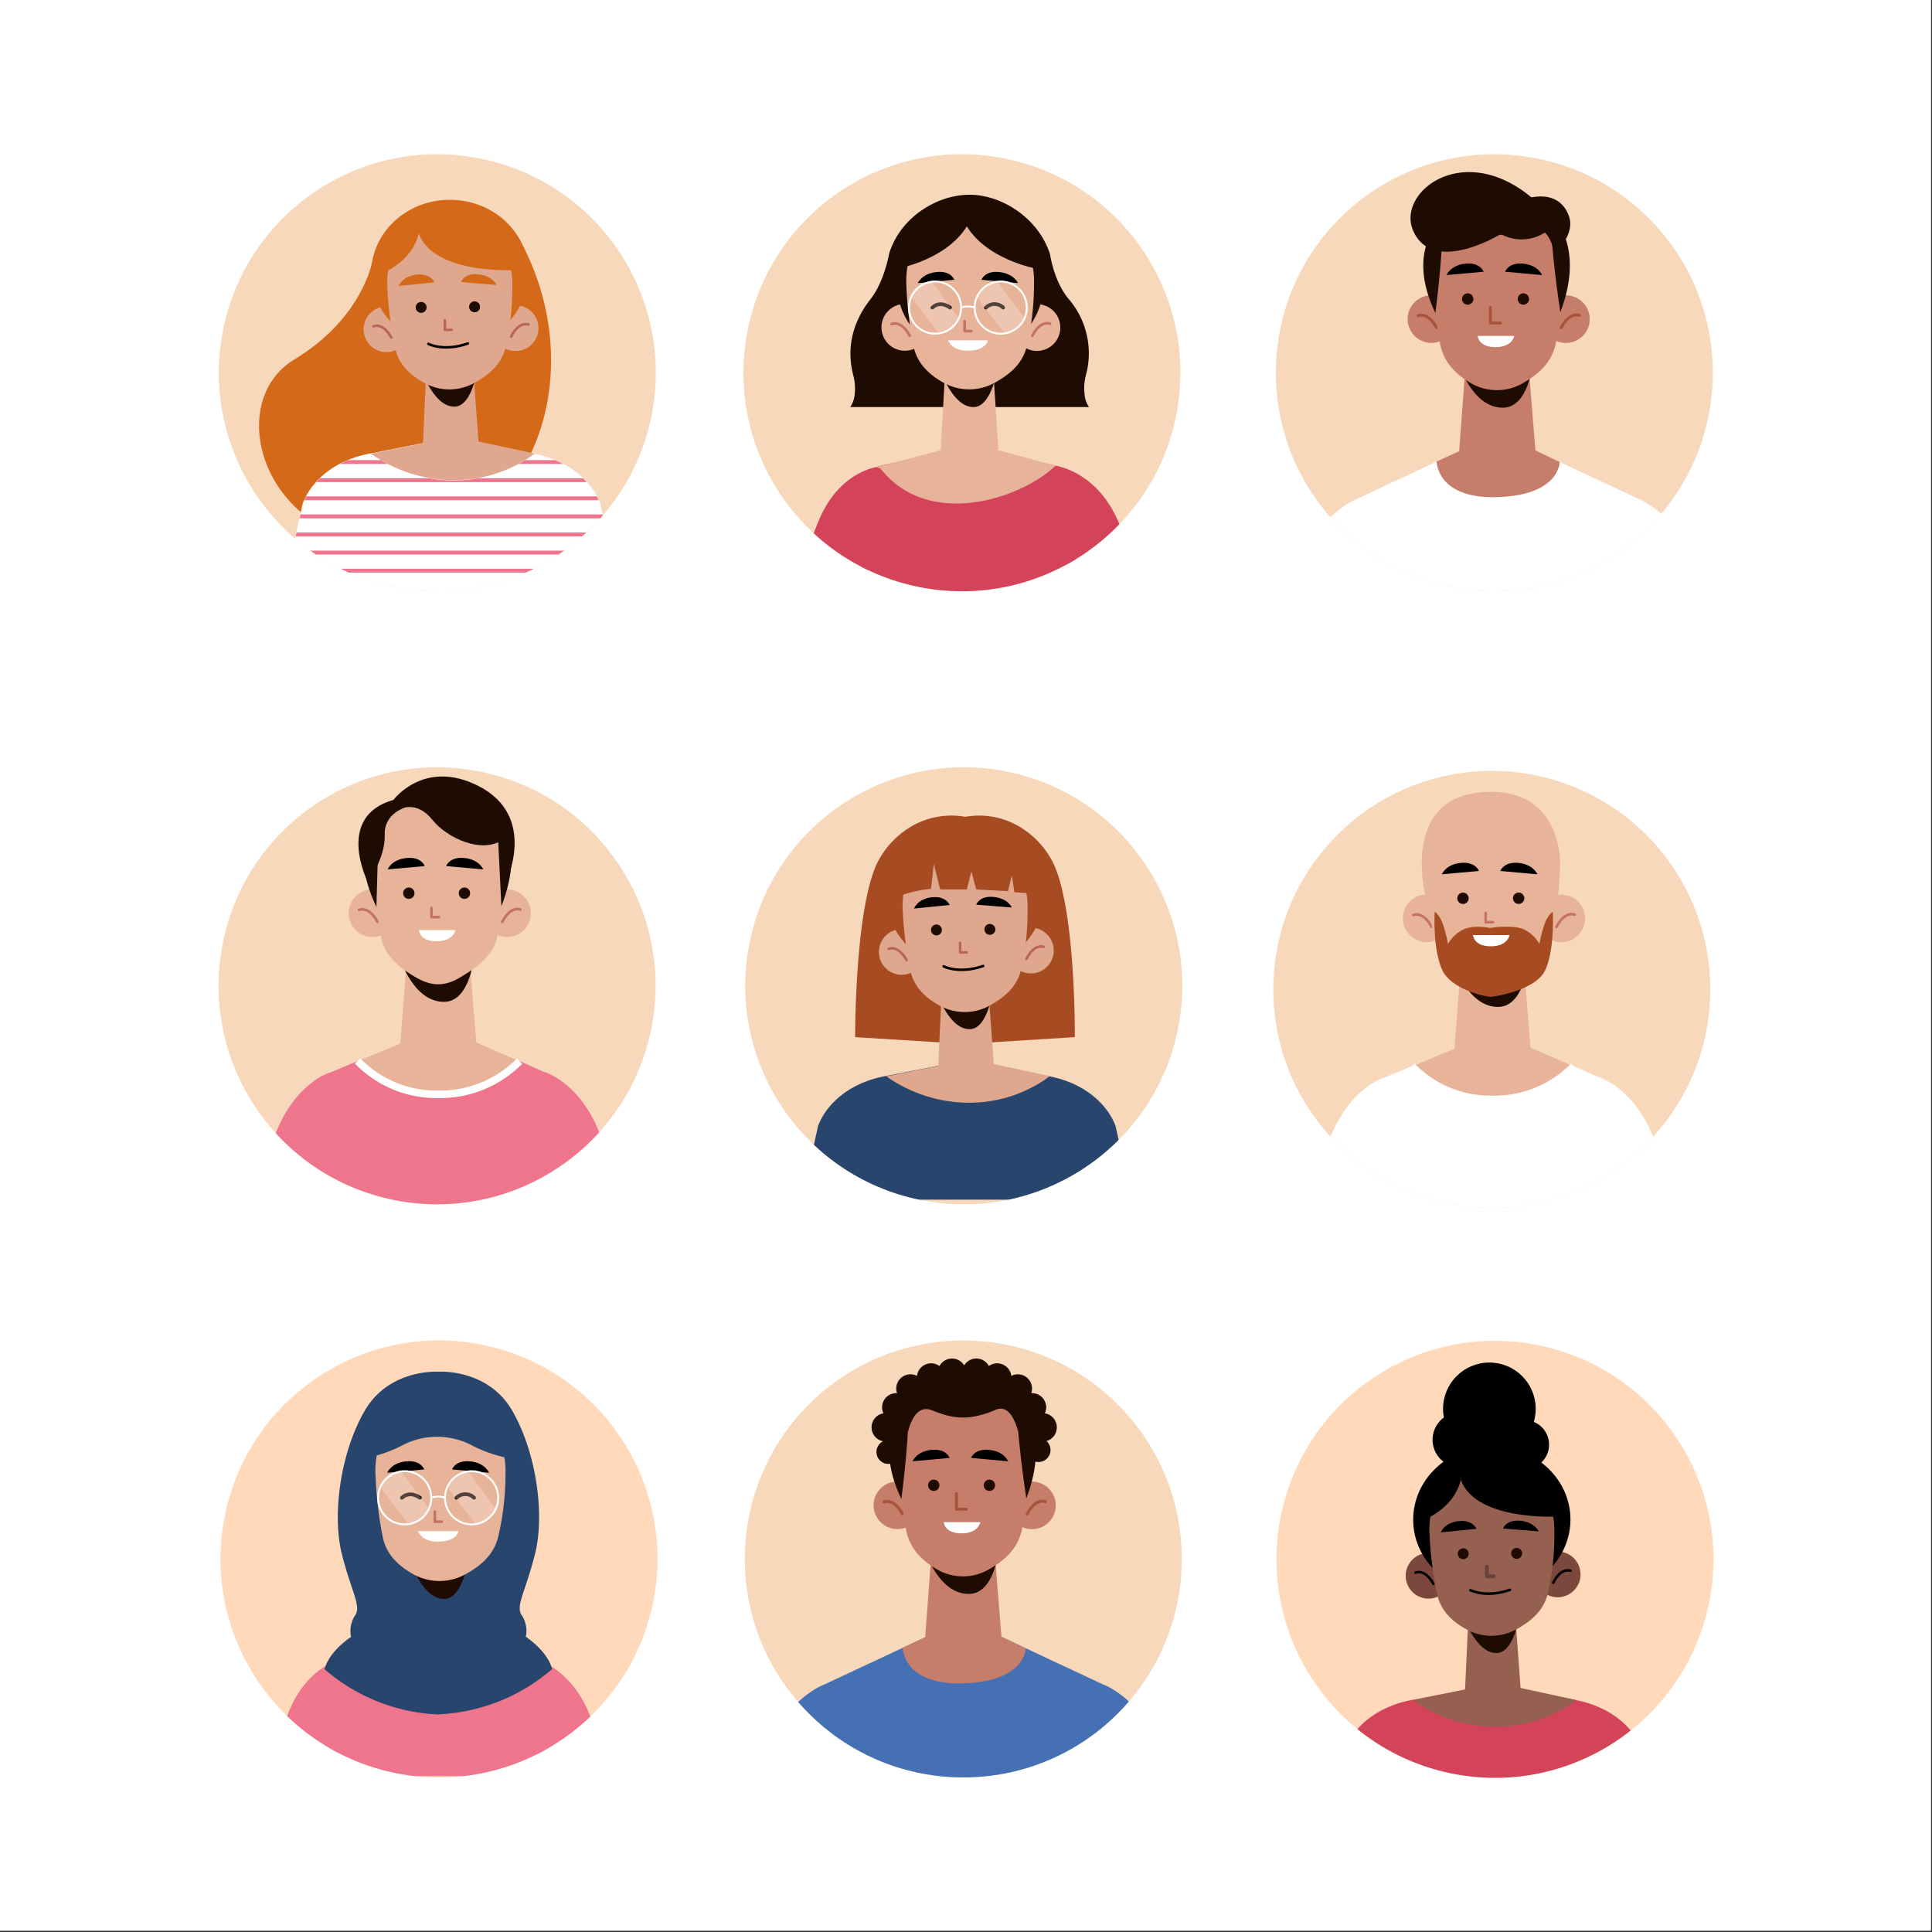 <svg xmlns="http://www.w3.org/2000/svg" xmlns:xlink="http://www.w3.org/1999/xlink" viewBox="0 0 500 500"><rect x="0" y="0" width="500" height="500" fill="#333333" stroke="none"/><defs><style>.cls-1{fill:#f7d8ba;}.cls-10,.cls-16,.cls-17,.cls-19,.cls-2,.cls-22,.cls-25,.cls-36,.cls-8{fill:none;}.cls-3{fill:#ffd9ba;}.cls-18,.cls-4{fill:#fff;}.cls-5{clip-path:url(#clip-path);}.cls-6{fill:#d46919;}.cls-7{fill:#e0a78f;}.cls-8{stroke:#b9635e;}.cls-10,.cls-16,.cls-17,.cls-22,.cls-36,.cls-8{stroke-linecap:round;stroke-linejoin:round;}.cls-10,.cls-8{stroke-width:0.66px;}.cls-9{fill:#1e0b02;}.cls-10{stroke:#000;}.cls-11{clip-path:url(#clip-path-2);}.cls-12,.cls-24{fill:#ef758d;}.cls-12{stroke:#ef758d;}.cls-12,.cls-19,.cls-25{stroke-miterlimit:10;}.cls-13{clip-path:url(#clip-path-3);}.cls-14{fill:#d3445b;}.cls-15{fill:#e8b499;}.cls-16{stroke:#c47268;stroke-width:0.69px;}.cls-17{stroke:#1e0b02;stroke-width:0.96px;}.cls-18{opacity:0.23;}.cls-19,.cls-25{stroke:#fff;}.cls-19{stroke-width:0.49px;}.cls-20{clip-path:url(#clip-path-4);}.cls-21{fill:#c67d69;}.cls-22{stroke:#a8523f;stroke-width:0.75px;}.cls-23{clip-path:url(#clip-path-5);}.cls-25{stroke-width:1.94px;}.cls-26{clip-path:url(#clip-path-6);}.cls-27{fill:#a74b22;}.cls-28{fill:#28466d;}.cls-29{clip-path:url(#clip-path-7);}.cls-30{clip-path:url(#clip-path-8);}.cls-31{clip-path:url(#clip-path-9);}.cls-32{fill:#4570b4;}.cls-33{clip-path:url(#clip-path-10);}.cls-34{fill:#966050;}.cls-35{fill:#7c483d;}.cls-36{stroke:#684138;}</style><clipPath id="clip-path"><circle class="cls-1" cx="113.17" cy="96.47" r="56.54" transform="translate(-5.86 185.6) rotate(-77.27)"/></clipPath><clipPath id="clip-path-2"><path class="cls-2" d="M155.33,130.37c-1.76-4.74-7-10.91-17.06-12.9l-.34.25c-12.5,9.09-29.32,8.67-41.92-.27l.63-.21C85.8,119,80.2,125.44,78.37,130.37l-4.23,19.32h85.43Z"/></clipPath><clipPath id="clip-path-3"><circle class="cls-1" cx="248.95" cy="96.47" r="56.54" transform="translate(99.1 317.44) rotate(-77.04)"/></clipPath><clipPath id="clip-path-4"><circle class="cls-1" cx="386.73" cy="96.47" r="56.54" transform="translate(45.06 301.71) rotate(-45)"/></clipPath><clipPath id="clip-path-5"><circle class="cls-1" cx="113.12" cy="255.13" r="56.54" transform="translate(-160.67 309.24) rotate(-77.27)"/></clipPath><clipPath id="clip-path-6"><circle class="cls-1" cx="249.43" cy="255.13" r="56.54" transform="translate(-55.15 440.98) rotate(-77.04)"/></clipPath><clipPath id="clip-path-7"><circle class="cls-1" cx="386.08" cy="256.05" r="56.54"/></clipPath><clipPath id="clip-path-8"><circle class="cls-3" cx="113.61" cy="403.46" r="56.54" transform="translate(-305.32 416.96) rotate(-76.12)"/></clipPath><clipPath id="clip-path-9"><circle class="cls-1" cx="249.3" cy="403.46" r="56.54" transform="translate(-212.27 294.45) rotate(-45)"/></clipPath><clipPath id="clip-path-10"><circle class="cls-3" cx="386.88" cy="403.53" r="56.54" transform="translate(-96.39 684.53) rotate(-76.38)"/></clipPath></defs><title>Artboard 1</title><g id="BACKGROUND"><rect class="cls-4" x="-0.25" y="-0.32" width="500" height="500"/></g><g id="OBJECTS"><circle class="cls-1" cx="113.17" cy="96.47" r="56.54" transform="translate(-5.86 185.6) rotate(-77.27)"/><g class="cls-5"><path class="cls-6" d="M96.29,67.86S93.74,82.43,76.21,93c-18.69,11.28-8,47.11,24.69,47.9,35.55.86,53.62-43.56,33.07-79.83Z"/><path class="cls-4" d="M155.33,130.22c-1.83-4.88-7.43-11.29-18.27-13l-20.21-4-20.21,4c-10.84,1.7-16.44,8.11-18.27,13l-4.23,19.12H92.68L94,150.89l22.5,4.43,23.14-6h19.9Z"/><path class="cls-7" d="M96,117.44,117.93,113l20.45,4.38-.45.33c-12.5,9-29.32,8.58-41.92-.27Z"/><path class="cls-7" d="M105.92,85a5.91,5.91,0,1,1-6.14-5.68A5.91,5.91,0,0,1,105.92,85Z"/><path class="cls-8" d="M96.65,84.45s2.34-1.17,4.62,2.9"/><path class="cls-7" d="M127.52,85a5.92,5.92,0,1,0,5.85-6A5.92,5.92,0,0,0,127.52,85Z"/><path class="cls-8" d="M136.76,84s-2.4-1.06-4.48,3.11"/><ellipse class="cls-6" cx="116.41" cy="70.69" rx="20.35" ry="18.99" transform="translate(-0.72 1.21) rotate(-0.59)"/><path class="cls-7" d="M122.55,96.83a14.13,14.13,0,0,1-4.86,3c-2.33.6-4.62-1.14-4.65-1.16l-2.75-2-.89,19.48.31.32c4,4.22,9.71,4.22,13.66,0l.58-.61Z"/><path class="cls-9" d="M108.43,94.07s3.39,11.34,9.25,11.17c4.81-.14,6-10.76,6-10.76Z"/><path class="cls-7" d="M132.57,73.85a67.76,67.76,0,0,1-1.66,15.87c-.87,3.85-3.46,6.58-7.14,8.79l-.67.4a13.35,13.35,0,0,1-13,.34h0c-4.06-2.16-6.92-5-7.85-9.14a99,99,0,0,1-2-15.76S98.75,57.06,116.17,57.1,132.57,73.85,132.57,73.85Z"/><polyline class="cls-8" points="115.12 82.88 115.14 85.38 116.85 85.36"/><path class="cls-6" d="M103.19,74l9.21-.93s-.85-2.38-4.57-2S103.19,74,103.19,74Z"/><path class="cls-6" d="M128.51,73.75,119.29,73s.8-2.4,4.53-2S128.51,73.75,128.51,73.75Z"/><path class="cls-9" d="M110.4,79.54A1.41,1.41,0,1,1,109,78.15,1.39,1.39,0,0,1,110.4,79.54Z"/><path class="cls-9" d="M124.23,79.4A1.41,1.41,0,1,1,122.81,78,1.39,1.39,0,0,1,124.23,79.4Z"/><path class="cls-10" d="M110.87,89s3.93,2.09,10.22-.11"/><path class="cls-6" d="M132.53,69.92s-25.62,1.23-24.7-13.82C107.83,56.1,130.11,49.54,132.53,69.92Z"/><path class="cls-6" d="M99.86,70.27s9-3.86,8.87-13.09C108.73,57.18,99.51,58.34,99.86,70.27Z"/><g class="cls-11"><line class="cls-12" x1="71.68" y1="119.58" x2="161.4" y2="119.58"/><line class="cls-12" x1="71.68" y1="124.27" x2="161.4" y2="124.27"/><line class="cls-12" x1="71.68" y1="128.95" x2="161.4" y2="128.95"/><line class="cls-12" x1="71.68" y1="133.64" x2="161.4" y2="133.64"/><line class="cls-12" x1="71.68" y1="138.32" x2="161.4" y2="138.32"/><line class="cls-12" x1="71.68" y1="143" x2="161.4" y2="143"/><line class="cls-12" x1="71.68" y1="147.69" x2="161.4" y2="147.69"/><line class="cls-12" x1="71.68" y1="152.37" x2="161.4" y2="152.37"/></g></g><circle class="cls-1" cx="248.95" cy="96.47" r="56.54" transform="translate(99.1 317.44) rotate(-77.04)"/><g class="cls-13"><path class="cls-14" d="M226.86,120.89l-2.4,30.66H205c2-4.76,4.41-10.49,6.6-16.11,4.93-12.7,14.29-14.4,15.19-14.54Z"/><path class="cls-14" d="M296.37,151.55h-20l-3.19-31h0c.65.08,11,1.71,16.42,14.89C292,141.34,294.44,147,296.37,151.55Z"/><path class="cls-14" d="M278.4,151.55,249,157.4l-26.07-5.85.1-29a17.48,17.48,0,0,1,3.81-1.68,34.08,34.08,0,0,1,6.35-1.31l17.48,1.76,17.48-1.76a34.18,34.18,0,0,1,5.09,1h0a19.16,19.16,0,0,1,5,2Z"/><path class="cls-15" d="M226.86,120.89l20.6-5.42h7.11l18.62,5.07h0c-9.52,8.93-33.17,16.25-45.26.76Z"/><path class="cls-9" d="M280.68,102a13,13,0,0,1,.34-4.86,21.57,21.57,0,0,0-4.5-19.82c-3.8-4.59-4.74-11.38-4.74-11.38h0C269,56.78,259.53,50.4,250.93,50.4s-18,6-20.81,15.21h0s-1.26,7.27-4.78,11.74c-4.07,5.17-6.58,11.85-4.5,19.82a13.26,13.26,0,0,1,.35,4.86,6.84,6.84,0,0,1-1.16,3.32h61.81A6.64,6.64,0,0,1,280.68,102Z"/><path class="cls-15" d="M240.22,84.55A6.05,6.05,0,1,1,234,78.67,6.06,6.06,0,0,1,240.22,84.55Z"/><path class="cls-16" d="M230.73,83.87s2.41-1.18,4.7,3"/><path class="cls-15" d="M262.31,84.72a6.05,6.05,0,1,0,6.05-6A6.05,6.05,0,0,0,262.31,84.72Z"/><path class="cls-16" d="M271.77,83.77s-2.44-1.1-4.61,3.14"/><circle class="cls-9" cx="251.09" cy="73.19" r="19"/><path class="cls-15" d="M257.11,96.79a14.47,14.47,0,0,1-5,3c-2.39.59-4.71-1.22-4.74-1.24l-2.79-2.09-1.12,19.91.31.33c4.05,4.36,9.89,4.42,14,.15l.6-.63Z"/><path class="cls-9" d="M242.68,93.83S246,105.46,252,105.35c4.93-.1,6.3-10.95,6.3-10.95Z"/><path class="cls-15" d="M267.6,73.4a69.73,69.73,0,0,1-1.87,16.22c-.94,3.93-3.61,6.68-7.4,8.91l-.69.41a13.69,13.69,0,0,1-13.28.2h0c-4.13-2.25-7-5.23-7.93-9.43a101.31,101.31,0,0,1-1.87-16.14S233.18,55.86,251,56.09,267.6,73.4,267.6,73.4Z"/><polyline class="cls-16" points="249.64 83.1 249.64 85.69 251.39 85.69"/><path d="M237.54,73.26l9.42-.85s-.84-2.44-4.65-2S237.54,73.26,237.54,73.26Z"/><path d="M263.44,73.26,254,72.41s.84-2.44,4.65-2S263.44,73.26,263.44,73.26Z"/><path class="cls-4" d="M245.37,88.08h10.29s-.39,2.69-5.33,2.69C246.28,90.77,245.37,88.08,245.37,88.08Z"/><path class="cls-17" d="M245.85,79.61s-2.43-2-4.57,0"/><path class="cls-17" d="M259.62,79.61a3.18,3.18,0,0,0-4.46,0"/><path class="cls-18" d="M241.29,73.1l6.9,9.37s-2.08,4-5.4,3.54l-7-9.15S237.71,72.84,241.29,73.1Z"/><path class="cls-18" d="M258.27,73.1l6.91,9.37s-2.09,4-5.4,3.54l-7-9.15S254.69,72.84,258.27,73.1Z"/><path class="cls-19" d="M248.74,79.61A6.75,6.75,0,1,1,242,72.86,6.75,6.75,0,0,1,248.74,79.61Z"/><path class="cls-19" d="M265.74,79.61A6.75,6.75,0,1,1,259,72.86,6.75,6.75,0,0,1,265.74,79.61Z"/><path class="cls-19" d="M248.74,79.61a5.27,5.27,0,0,1,3.5,0"/><path class="cls-9" d="M232.84,69.38s15.88-3,19.16-14.88C252,54.5,235.11,48.5,232.84,69.38Z"/><path class="cls-9" d="M267.6,69.38s-15.89-3-19.17-14.88C248.43,54.5,265.33,48.5,267.6,69.38Z"/></g><circle class="cls-1" cx="386.73" cy="96.47" r="56.54" transform="translate(45.06 301.71) rotate(-45)"/><g class="cls-20"><path class="cls-4" d="M442.17,156H333.08c5-22.58,18.53-27.09,18.53-27.09l26-12.17,9.86-.09h.27l9.87.09,26,12.17S437.14,133.43,442.17,156Z"/><path class="cls-9" d="M393.59,51.89s9.08-4,12.29,3.6c3.1,7.37-9.2,14.38-9.2,14.38Z"/><path class="cls-21" d="M376.61,82.42a6.16,6.16,0,1,1-6.34-6A6.17,6.17,0,0,1,376.61,82.42Z"/><path class="cls-22" d="M367,81.73s2.45-1.19,4.78,3.06"/><circle class="cls-21" cx="405.26" cy="82.59" r="6.16"/><path class="cls-22" d="M408.73,81.63s-2.48-1.12-4.69,3.2"/><path class="cls-21" d="M395.76,96.79a21,21,0,0,1-6.64,3.06,10.06,10.06,0,0,1-6.28-1.26l-3.7-2.12-1.51,20.28.41.33a14.68,14.68,0,0,0,18.53.13l.79-.64Z"/><path class="cls-9" d="M377.63,94.33s3.45,11.3,11.39,11.18c6.53-.1,7.59-11.18,7.59-11.18Z"/><path class="cls-21" d="M404.49,71.87a76.62,76.62,0,0,1-1.9,17.25c-.95,4.18-3.67,7.11-7.53,9.48l-.7.43a13.42,13.42,0,0,1-13.53.22h0c-4.2-2.4-7.15-5.57-8.07-10A111.43,111.43,0,0,1,370.85,72s-2.37-18.84,15.78-18.59S404.49,71.87,404.49,71.87Z"/><circle class="cls-9" cx="379.84" cy="77.39" r="1.47"/><circle class="cls-9" cx="394.25" cy="77.39" r="1.47"/><polyline class="cls-22" points="385.71 79.54 385.71 83.59 388.33 83.59"/><path d="M374.37,71.19l9.6-.87s-.86-2.48-4.74-2.08S374.37,71.19,374.37,71.19Z"/><path d="M399.1,71.19l-9.59-.87s.86-2.48,4.73-2.08S399.1,71.19,399.1,71.19Z"/><path class="cls-4" d="M382.43,86.94h9.46s-.44,2.9-4.87,2.9S382.43,86.94,382.43,86.94Z"/><path class="cls-9" d="M371.47,81s2.68-20.37,1.37-23.73C372.84,57.22,363.7,64.78,371.47,81Z"/><path class="cls-9" d="M403.81,80.79s-3-19.46-2.19-25.05C401.62,55.74,410.44,63.55,403.81,80.79Z"/><path class="cls-9" d="M401,54.35l-8.37-1.27-.73-1.44-4.42.66-4.41-.66-.74,1.44L374,54.35l-1.11,4.47.27,5.16s1.33-5.85,5.94-4.68c1.08.27,2.39.73,3.91,1a21.22,21.22,0,0,0,4.05.48h.92a21.42,21.42,0,0,0,4.06-.48,29.33,29.33,0,0,0,3.91-1c4.27-1.49,5.84,4.42,5.84,4.42l.36-4.9Z"/><path class="cls-9" d="M400.82,59.44a11.12,11.12,0,0,1-12.41,1.13s-17.73,10.92-22.74-1c-4.17-9.92,13.15-23.37,31-8.21Z"/><path class="cls-21" d="M377.63,116.75l-5.82,2.67s-.06,9.74,15.74,9.24c16.19-.52,16.1-9.1,16.1-9.1l-6.29-3Z"/></g><circle class="cls-1" cx="113.12" cy="255.13" r="56.54" transform="translate(-160.67 309.24) rotate(-77.27)"/><g class="cls-23"><path class="cls-9" d="M101.84,207s7.94-10.75,22-3.58c15.43,7.86,7.1,24.81,7.1,24.81L97.79,222Z"/><path class="cls-9" d="M95.21,228.32s-8.67-17,6.63-21.31l2.75,9.13Z"/><path class="cls-15" d="M102.56,236.18a6.16,6.16,0,1,1-6.33-6A6.15,6.15,0,0,1,102.56,236.18Z"/><path class="cls-16" d="M92.91,235.49s2.45-1.19,4.78,3.06"/><path class="cls-15" d="M125.06,236.36a6.16,6.16,0,1,0,6.16-6.17A6.16,6.16,0,0,0,125.06,236.36Z"/><path class="cls-16" d="M134.69,235.39s-2.48-1.12-4.7,3.2"/><path class="cls-15" d="M121.71,250.55a20.87,20.87,0,0,1-6.63,3.06,10.1,10.1,0,0,1-6.29-1.26l-3.69-2.12-1.52,20.28.41.34a14.7,14.7,0,0,0,18.53.12l.8-.64Z"/><path class="cls-9" d="M103.58,248.1S107,259.4,115,259.27c6.53-.1,7.58-11.17,7.58-11.17Z"/><path class="cls-15" d="M130.45,225.63a77.2,77.2,0,0,1-1.9,17.25c-1,4.18-4.63,7.11-8.49,9.48l-.7.43c-4.08,2.51-7.45,2.59-11.62.22h0c-4.2-2.4-8.1-5.57-9-10A112.75,112.75,0,0,1,96.8,225.8S94.44,207,112.58,207.21,130.45,225.63,130.45,225.63Z"/><path class="cls-9" d="M107.27,231.16a1.47,1.47,0,1,1-1.47-1.47A1.46,1.46,0,0,1,107.27,231.16Z"/><path class="cls-9" d="M121.67,231.16a1.47,1.47,0,1,1-1.47-1.47A1.46,1.46,0,0,1,121.67,231.16Z"/><polyline class="cls-16" points="111.67 235 111.67 237.35 113.58 237.35"/><path d="M100.33,225l9.59-.86s-.86-2.49-4.74-2.09S100.33,225,100.33,225Z"/><path d="M125.06,225l-9.6-.86s.86-2.49,4.74-2.09S125.06,225,125.06,225Z"/><path class="cls-4" d="M108.39,240.7h9.46s-.44,2.9-4.87,2.9S108.39,240.7,108.39,240.7Z"/><path class="cls-9" d="M97.42,234.72s.71-23.08.42-23.74C97.84,211,89.66,218.54,97.42,234.72Z"/><path class="cls-9" d="M129.76,234.55l-1.23-25.05S136.4,217.31,129.76,234.55Z"/><path class="cls-9" d="M105,208.94s-5.62,1.52-5.43,7.05S96,227,96,227l-1.71-5.52S93,211.13,105,208.94Z"/><path class="cls-9" d="M103.59,209.4s4.22-2.39,8.4,2.87c3.58,4.49,13,9.12,18.58,4.71,0,0-3.56-12.71-17.42-12.46S103.59,209.4,103.59,209.4Z"/><path class="cls-24" d="M161,313.26H65.56c1.74-7.22,3.53-13.64,5.3-18.64,2.62-7.38,6.39-11.7,9.51-14.16a16.54,16.54,0,0,1,5.57-3.09l6.62-2.77,41.88,0,6.14,2.73s9.84,2.48,15.08,17.25C157.43,299.62,159.22,306,161,313.26Z"/><path class="cls-15" d="M114,265.78l20.43,8.86s-21,19-41.88,0Z"/><path class="cls-25" d="M92.56,274.6a28.45,28.45,0,0,0,20.89,8.61,28.87,28.87,0,0,0,21-8.57"/></g><circle class="cls-1" cx="249.43" cy="255.13" r="56.54" transform="translate(-55.15 440.98) rotate(-77.04)"/><g class="cls-26"><path class="cls-27" d="M272,222.26a22.86,22.86,0,0,0-9-8.79,20.47,20.47,0,0,0-13.2-2.08h0a20.48,20.48,0,0,0-13.21,2.08,22.86,22.86,0,0,0-9,8.79c-6.42,11.15-6.28,46.15-6.28,46.15l27,1.68v.17l1.42-.08,1.43.08v-.17l27-1.68S278.46,233.41,272,222.26Z"/><path class="cls-28" d="M288.69,291.34c-1.83-4.88-7.43-11.29-18.27-13l-20.21-4-20.21,4c-10.84,1.7-16.44,8.11-18.27,13l-4.24,19.12h85.43Z"/><path class="cls-7" d="M229.37,278.56l21.92-4.45,20.44,4.39-.45.32c-12.49,9-29.31,8.59-41.91-.26Z"/><path class="cls-7" d="M239.28,246.14a5.91,5.91,0,1,1-6.14-5.68A5.93,5.93,0,0,1,239.28,246.14Z"/><path class="cls-8" d="M230,245.57s2.34-1.17,4.63,2.89"/><path class="cls-7" d="M260.87,246.08a5.92,5.92,0,1,0,5.86-6A5.93,5.93,0,0,0,260.87,246.08Z"/><path class="cls-8" d="M270.11,245.06s-2.39-1.05-4.47,3.12"/><ellipse class="cls-27" cx="249.76" cy="231.81" rx="20.35" ry="18.99" transform="translate(-2.38 2.59) rotate(-0.59)"/><path class="cls-7" d="M255.91,257.94a14.18,14.18,0,0,1-4.87,3c-2.32.6-4.61-1.14-4.64-1.17l-2.75-2-.89,19.48.3.32c4,4.21,9.72,4.21,13.67,0l.58-.62Z"/><path class="cls-9" d="M241.78,255.18s3.4,11.35,9.26,11.17c4.81-.14,6-10.76,6-10.76Z"/><path class="cls-7" d="M265.93,235a67.76,67.76,0,0,1-1.66,15.87c-.88,3.85-3.46,6.57-7.14,8.79l-.67.4a13.42,13.42,0,0,1-13,.34h0c-4.05-2.16-6.91-5-7.84-9.15a98.81,98.81,0,0,1-2-15.75s-1.53-17.3,15.89-17.25S265.93,235,265.93,235Z"/><polyline class="cls-8" points="248.47 244 248.5 246.5 250.21 246.48"/><path d="M236.55,235.13l9.2-.92s-.85-2.38-4.57-2S236.55,235.13,236.55,235.13Z"/><path d="M261.87,234.87l-9.22-.74s.8-2.39,4.53-2S261.87,234.87,261.87,234.87Z"/><path class="cls-9" d="M243.76,240.66a1.41,1.41,0,1,1-1.42-1.4A1.42,1.42,0,0,1,243.76,240.66Z"/><path class="cls-9" d="M257.59,240.52a1.41,1.41,0,1,1-1.42-1.4A1.41,1.41,0,0,1,257.59,240.52Z"/><path class="cls-10" d="M244.22,250.09s3.94,2.09,10.23-.1"/><path class="cls-27" d="M232.31,232.05a31.07,31.07,0,0,1,8.63-2l.74-6.43,1.64,6.57h6.89l1.18-4.64,1.26,4.64,8.22.43,1-4.07.66,4.36,5.34.36s-3.05-14-15.69-15.29S231.38,224.27,232.31,232.05Z"/></g><circle class="cls-1" cx="386.08" cy="256.05" r="56.54"/><g class="cls-29"><path class="cls-15" d="M375.38,237.5a6.16,6.16,0,1,1-6.33-6A6.17,6.17,0,0,1,375.38,237.5Z"/><path class="cls-16" d="M365.73,236.81s2.45-1.19,4.78,3.06"/><path class="cls-15" d="M397.88,237.68a6.16,6.16,0,1,0,6.16-6.16A6.16,6.16,0,0,0,397.88,237.68Z"/><path class="cls-16" d="M407.51,236.71s-2.48-1.12-4.7,3.2"/><path class="cls-15" d="M394.53,251.87a20.64,20.64,0,0,1-6.63,3.06,10.2,10.2,0,0,1-6.29-1.25l-3.69-2.13-1.52,20.28.41.34a14.68,14.68,0,0,0,18.53.12l.8-.63Z"/><path class="cls-9" d="M376.4,249.42s3.46,11.3,11.4,11.17c6.53-.1,7.58-11.17,7.58-11.17Z"/><path class="cls-15" d="M403.76,223.28a113.08,113.08,0,0,1-2.39,20.92c-1,4.18-4.63,7.11-8.49,9.48l-.7.43c-4.08,2.51-7.45,2.59-11.61.22h0c-4.21-2.39-8.11-5.56-9-10-1.68-8.14-3-12.71-3.41-17-.75-7.11-.45-22.4,17.77-22.4S403.76,223.28,403.76,223.28Z"/><path class="cls-9" d="M380.09,232.48a1.47,1.47,0,1,1-1.47-1.47A1.47,1.47,0,0,1,380.09,232.48Z"/><path class="cls-9" d="M394.49,232.48A1.47,1.47,0,1,1,393,231,1.46,1.46,0,0,1,394.49,232.48Z"/><polyline class="cls-16" points="384.49 236.32 384.49 238.67 386.4 238.67"/><path d="M373.15,226.27l9.59-.86s-.86-2.49-4.74-2.09S373.15,226.27,373.15,226.27Z"/><path d="M397.88,226.27l-9.6-.86s.86-2.49,4.74-2.09S397.88,226.27,397.88,226.27Z"/><path class="cls-4" d="M433.78,314.58h-95.4c1.74-7.22,3.53-13.64,5.3-18.64,2.62-7.38,6.39-11.7,9.51-14.16a16.54,16.54,0,0,1,5.57-3.09l6.62-2.77,41.88,0,6.14,2.73s9.84,2.48,15.08,17.25C430.25,300.94,432,307.36,433.78,314.58Z"/><path class="cls-15" d="M386.83,267.1,407.26,276s-21,19-41.88,0Z"/><path class="cls-25" d="M365.38,275.92a28.45,28.45,0,0,0,20.89,8.61,28.87,28.87,0,0,0,21-8.57"/><path class="cls-27" d="M401.84,236.05s-.32-.17-1.44,1.63-2,6.62-2,6.62a9.07,9.07,0,0,0-3.88-3.7c-2.57-1.32-8-.59-8.89-.45-1.42-.25-4.8-.67-7,.45a9,9,0,0,0-3.88,3.7s-.91-4.82-2-6.62-1.45-1.63-1.45-1.63-.58,9.37,1.93,14.94c2.21,4.9,10.7,6.92,12.71,7,0,0,11.51-1.44,14-7S401.84,236.05,401.84,236.05Z"/><path class="cls-4" d="M381.21,242h9.46s-.44,2.9-4.87,2.9S381.21,242,381.21,242Z"/></g><circle class="cls-3" cx="113.61" cy="403.46" r="56.54" transform="translate(-305.32 416.96) rotate(-76.12)"/><g class="cls-30"><circle class="cls-15" cx="131.59" cy="392.82" r="6.16"/><path class="cls-16" d="M135.06,391.86s-2.48-1.13-4.7,3.19"/><path class="cls-15" d="M102.93,392.65a6.16,6.16,0,1,1-6.33-6A6.16,6.16,0,0,1,102.93,392.65Z"/><path class="cls-16" d="M93.28,392s2.45-1.19,4.78,3.07"/><path class="cls-24" d="M141.31,459.66H85.79l.1-29A17.48,17.48,0,0,1,89.7,429a34.08,34.08,0,0,1,6.35-1.31l17.48,1.76L131,427.7a34.18,34.18,0,0,1,5.09.95h0a19.16,19.16,0,0,1,5,2Z"/><path class="cls-15" d="M89.78,429l20.6-5.41h7.1l18.63,5.07h0c-9.53,8.93-33.17,16.25-45.27.76Z"/><path class="cls-15" d="M120.13,405.12a14.66,14.66,0,0,1-5.1,3.05c-2.43.6-4.79-1.24-4.82-1.27l-2.85-2.13-1.14,20.28.32.34c4.13,4.43,10.07,4.5,14.24.15l.61-.64Z"/><path class="cls-24" d="M89.77,429l-2.4,30.66H67.91c2-4.76,4.41-10.49,6.6-16.11,4.93-12.7,14.29-14.4,15.19-14.54Z"/><path class="cls-24" d="M159.28,459.66h-20l-3.19-31h0c.65.08,11.05,1.71,16.42,14.89C155,449.45,157.35,455.14,159.28,459.66Z"/><path class="cls-28" d="M113.88,443.65a48.11,48.11,0,0,0,29-11.69c-1.17-4.71-6.8-8.37-6.8-8.37a7.3,7.3,0,0,0-1-5.49c-1.77-2.42.89-6,3.4-16s.44-26-5.9-37S113.48,355,113.46,355s-12.76-.85-19.1,10.14-8.41,27-5.9,37,5.16,13.58,3.39,16a7.27,7.27,0,0,0-1,5.49S85.19,427.25,84,432a48.16,48.16,0,0,0,29,11.69v0h.84Z"/><circle class="cls-28" cx="114.01" cy="381.09" r="19.35" transform="translate(-283.28 400.73) rotate(-76.17)"/><path class="cls-9" d="M105.44,402.1s3.42,11.84,9.53,11.73c5-.1,6.41-11.15,6.41-11.15Z"/><path class="cls-15" d="M130.81,381.3a70.29,70.29,0,0,1-1.9,16.51c-1,4-3.68,6.81-7.53,9.08l-.7.41a13.94,13.94,0,0,1-13.53.21h0c-4.2-2.29-7.15-5.32-8.07-9.61a102.09,102.09,0,0,1-1.91-16.43s-1.4-18,16.74-17.79S130.81,381.3,130.81,381.3Z"/><polyline class="cls-16" points="112.53 391.18 112.53 393.81 114.31 393.81"/><path d="M100.21,381.15l9.59-.86s-.86-2.49-4.74-2.09S100.21,381.15,100.21,381.15Z"/><path d="M126.58,381.15l-9.59-.86s.86-2.49,4.73-2.09S126.58,381.15,126.58,381.15Z"/><path class="cls-4" d="M108.19,396.25h10.47s-.4,2.73-5.42,2.73C109.11,399,108.19,396.25,108.19,396.25Z"/><path class="cls-17" d="M108.67,387.62s-2.48-2-4.66,0"/><path class="cls-17" d="M122.69,387.62a3.23,3.23,0,0,0-4.54,0"/><path class="cls-18" d="M104,381l7,9.54s-2.12,4.06-5.49,3.61l-7.1-9.32S100.38,380.73,104,381Z"/><path class="cls-18" d="M121.32,381l7,9.54s-2.12,4.06-5.5,3.61l-7.1-9.32S117.67,380.73,121.32,381Z"/><path class="cls-19" d="M111.61,387.62a6.88,6.88,0,1,1-6.87-6.87A6.87,6.87,0,0,1,111.61,387.62Z"/><path class="cls-19" d="M128.93,387.62a6.88,6.88,0,1,1-6.88-6.87A6.88,6.88,0,0,1,128.93,387.62Z"/><path class="cls-19" d="M111.61,387.62a5.4,5.4,0,0,1,3.57,0"/><path class="cls-28" d="M130.81,377.2c-1.84-17-13.21-16.49-17.69-15.61-4.48-.88-15.85-1.39-17.7,15.61a35.51,35.51,0,0,0,8.77-3.18,19.36,19.36,0,0,1,17.86,0A35.52,35.52,0,0,0,130.81,377.2Z"/></g><circle class="cls-1" cx="249.3" cy="403.46" r="56.54" transform="translate(-212.27 294.45) rotate(-45)"/><g class="cls-31"><path class="cls-32" d="M304,463H194.89c5-22.58,18.53-27.09,18.53-27.09l26-12.17,9.86-.09h.27l9.87.09,26,12.17S299,440.42,304,463Z"/><path class="cls-21" d="M238.41,389.41a6.16,6.16,0,1,1-6.33-6A6.15,6.15,0,0,1,238.41,389.41Z"/><path class="cls-22" d="M228.76,388.72s2.45-1.19,4.78,3.06"/><circle class="cls-21" cx="267.07" cy="389.59" r="6.16"/><path class="cls-22" d="M270.54,388.62s-2.48-1.12-4.7,3.2"/><path class="cls-21" d="M257.57,403.78a21,21,0,0,1-6.64,3.06,10,10,0,0,1-6.28-1.26l-3.7-2.12-1.52,20.28.41.33a14.7,14.7,0,0,0,18.54.13l.79-.64Z"/><path class="cls-9" d="M239.43,401.33s3.46,11.3,11.4,11.17c6.53-.1,7.58-11.17,7.58-11.17Z"/><path class="cls-21" d="M266.3,378.86a77.2,77.2,0,0,1-1.9,17.25c-.95,4.18-3.67,7.11-7.53,9.48l-.7.43a13.42,13.42,0,0,1-13.53.22h0c-4.2-2.4-7.15-5.57-8.08-10a112,112,0,0,1-1.9-17.17s-2.37-18.84,15.78-18.59S266.3,378.86,266.3,378.86Z"/><circle class="cls-9" cx="241.65" cy="384.39" r="1.47"/><circle class="cls-9" cx="256.06" cy="384.39" r="1.47"/><polyline class="cls-22" points="247.52 386.53 247.52 390.58 250.14 390.58"/><path d="M236.18,378.18l9.59-.87s-.86-2.48-4.73-2.08S236.18,378.18,236.18,378.18Z"/><path d="M260.91,378.18l-9.6-.87s.86-2.48,4.74-2.08S260.91,378.18,260.91,378.18Z"/><path class="cls-4" d="M244.24,393.93h9.46s-.44,2.9-4.87,2.9S244.24,393.93,244.24,393.93Z"/><path class="cls-9" d="M233.27,387.94s2.69-20.37,1.38-23.73C234.65,364.21,225.51,371.77,233.27,387.94Z"/><path class="cls-9" d="M265.61,387.78s-3-19.45-2.18-25C263.43,362.73,272.25,370.54,265.61,387.78Z"/><path class="cls-9" d="M262.8,358.43l-8.37-1.65-.74-1.89-4.41.87-4.42-.87-.73,1.89-8.37,1.65-1.11,5.83.27,6.72s1.33-7.63,5.93-6.11c1.09.36,2.39.95,3.91,1.35a16,16,0,0,0,4.06.62h.92a15.83,15.83,0,0,0,4-.62,24.81,24.81,0,0,0,3.91-1.35c4.28-1.94,5.85,5.76,5.85,5.76l.36-6.37Z"/><path class="cls-21" d="M239.43,423.74l-5.81,2.67s-.06,9.74,15.73,9.24c16.2-.52,16.11-9.09,16.11-9.09l-6.29-3Z"/><path class="cls-9" d="M232.9,369.39a3.67,3.67,0,1,1-3.67-3.67A3.67,3.67,0,0,1,232.9,369.39Z"/><path class="cls-9" d="M233,375.77a3.09,3.09,0,1,1-3.09-3.09A3.09,3.09,0,0,1,233,375.77Z"/><path class="cls-9" d="M271.87,375.25a3.1,3.1,0,1,1-3.09-3.09A3.09,3.09,0,0,1,271.87,375.25Z"/><path class="cls-9" d="M235.64,364.21a3.68,3.68,0,1,1-3.68-3.67A3.68,3.68,0,0,1,235.64,364.21Z"/><path class="cls-9" d="M239.31,359.34a3.68,3.68,0,1,1-3.67-3.67A3.67,3.67,0,0,1,239.31,359.34Z"/><path class="cls-9" d="M244.65,356.5a3.68,3.68,0,1,1-3.67-3.67A3.67,3.67,0,0,1,244.65,356.5Z"/><path class="cls-9" d="M250.06,355.27a3.68,3.68,0,1,1-3.67-3.68A3.67,3.67,0,0,1,250.06,355.27Z"/><path class="cls-9" d="M266.14,369.39a3.68,3.68,0,1,0,3.67-3.67A3.67,3.67,0,0,0,266.14,369.39Z"/><path class="cls-9" d="M263.41,364.21a3.67,3.67,0,1,0,3.67-3.67A3.67,3.67,0,0,0,263.41,364.21Z"/><path class="cls-9" d="M259.73,359.34a3.68,3.68,0,1,0,3.68-3.67A3.67,3.67,0,0,0,259.73,359.34Z"/><path class="cls-9" d="M254.39,356.5a3.68,3.68,0,1,0,3.68-3.67A3.67,3.67,0,0,0,254.39,356.5Z"/><path class="cls-9" d="M249,355.27a3.68,3.68,0,1,0,3.68-3.68A3.67,3.67,0,0,0,249,355.27Z"/></g><circle class="cls-3" cx="386.88" cy="403.53" r="56.54" transform="translate(-96.39 684.53) rotate(-76.38)"/><g class="cls-33"><path class="cls-14" d="M425,452.79c-1.83-4.88-7.43-11.29-18.27-13l-20.21-4-20.21,4c-10.84,1.7-16.44,8.11-18.27,13l-4.24,19.12h85.43Z"/><path class="cls-34" d="M365.7,440l21.91-4.44L408.06,440l-.45.32c-12.49,9-29.31,8.59-41.91-.26Z"/><path class="cls-35" d="M375.61,407.59a5.91,5.91,0,1,1-6.14-5.68A5.93,5.93,0,0,1,375.61,407.59Z"/><path class="cls-10" d="M366.33,407s2.34-1.17,4.62,2.89"/><path class="cls-35" d="M397.2,407.53a5.92,5.92,0,1,0,5.86-6A5.93,5.93,0,0,0,397.2,407.53Z"/><path class="cls-10" d="M406.44,406.51s-2.39-1.05-4.47,3.12"/><ellipse cx="386.09" cy="393.26" rx="20.35" ry="18.99" transform="translate(-4.04 4.01) rotate(-0.59)"/><path class="cls-34" d="M392.24,419.39a14.18,14.18,0,0,1-4.87,3c-2.32.6-4.61-1.14-4.64-1.17l-2.75-2-.89,19.48.3.32c4,4.21,9.71,4.21,13.67,0l.58-.62Z"/><path class="cls-9" d="M378.11,416.63s3.4,11.35,9.26,11.17c4.81-.14,6-10.76,6-10.76Z"/><path class="cls-34" d="M402.26,396.42a67.76,67.76,0,0,1-1.66,15.87c-.88,3.85-3.46,6.57-7.14,8.79l-.67.4a13.42,13.42,0,0,1-13,.34h0c-4.05-2.16-6.91-5-7.84-9.15a98.81,98.81,0,0,1-2-15.75s-1.53-17.3,15.89-17.25S402.26,396.42,402.26,396.42Z"/><polyline class="cls-36" points="384.8 405.45 384.83 407.95 386.54 407.93"/><path d="M372.88,396.58l9.2-.92s-.85-2.38-4.57-2S372.88,396.58,372.88,396.58Z"/><path d="M398.2,396.32l-9.22-.74s.8-2.39,4.53-2S398.2,396.32,398.2,396.32Z"/><path class="cls-9" d="M380.09,402.11a1.41,1.41,0,0,1-2.82,0,1.41,1.41,0,1,1,2.82,0Z"/><path class="cls-9" d="M393.92,402a1.41,1.41,0,1,1-1.42-1.4A1.41,1.41,0,0,1,393.92,402Z"/><path class="cls-10" d="M380.55,411.54s3.94,2.1,10.23-.1"/><path d="M402.22,392.49s-25.63,1.22-24.7-13.82C377.52,378.67,399.8,372.1,402.22,392.49Z"/><path d="M369.54,392.84s9-3.87,8.87-13.1C378.41,379.74,369.19,380.9,369.54,392.84Z"/><circle cx="385.45" cy="364.61" r="11.99"/><path d="M385,372.22a7.13,7.13,0,1,1-7.12-6.74A6.94,6.94,0,0,1,385,372.22Z"/><circle cx="394.55" cy="373.87" r="6.35"/></g></g></svg>